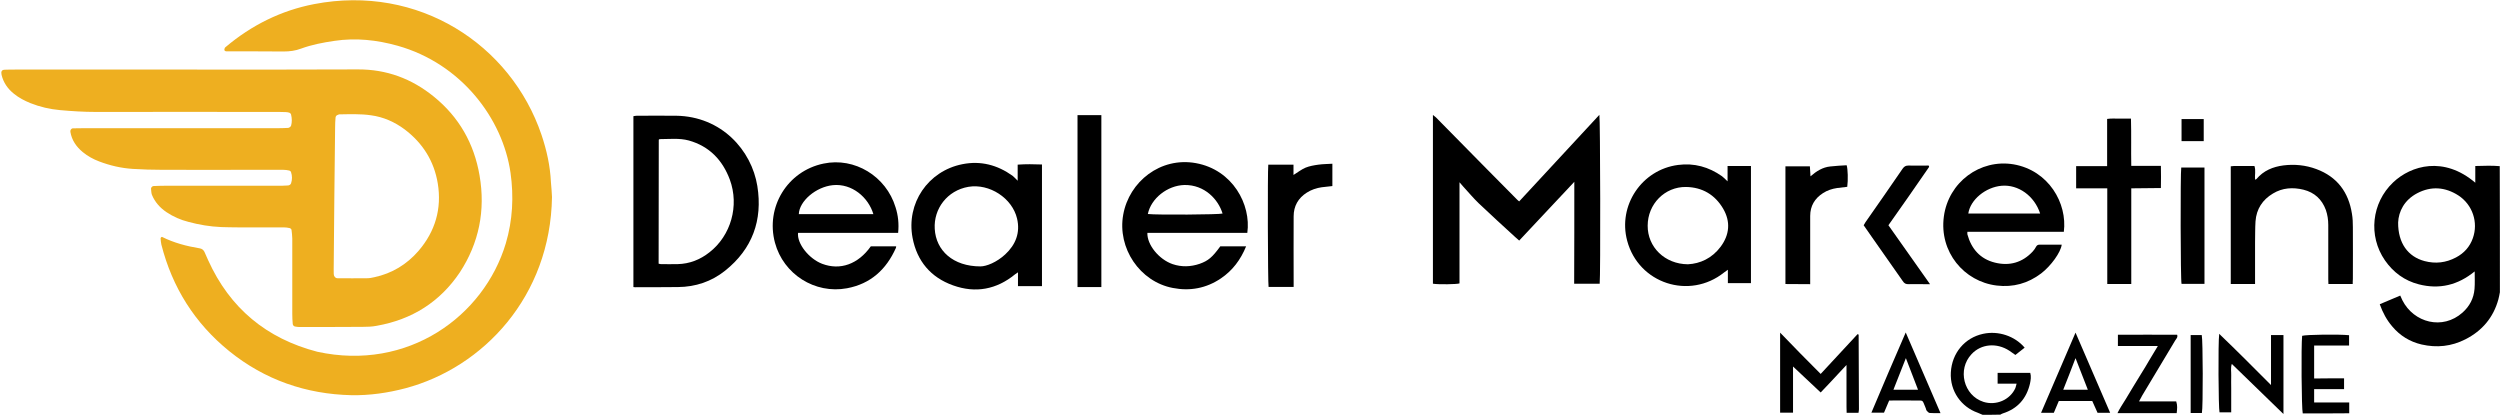 <svg width="1646" height="274" viewBox="0 0 1646 274" fill="none" xmlns="http://www.w3.org/2000/svg">
<path d="M363.435 129.7C362.435 195.3 318.035 242 267.035 255.6C255.335 258.7 243.435 260.4 231.435 260.2C201.435 259.5 174.335 250.1 150.935 231.2C128.235 212.8 113.435 189.3 106.235 161C105.935 159.7 105.835 158.2 105.735 156.9C105.735 156.7 105.935 156.4 106.135 156.2C106.235 156.1 106.635 155.9 106.735 156C114.535 159.9 122.935 162.1 131.435 163.5C132.935 163.7 134.035 164.6 134.635 165.9C135.435 167.7 136.235 169.5 137.035 171.3C151.335 202.9 175.435 222.9 208.935 231.6C268.535 244.6 318.635 208.3 333.035 160.2C337.535 145 338.335 129.5 336.135 113.8C331.035 78.1 303.735 41.9 261.735 30.1C248.135 26.3 234.335 24.8 220.235 26.9C212.735 28 205.335 29.4 198.235 32C194.535 33.4 190.735 33.9 186.735 33.9C174.135 33.8 161.535 33.8 148.935 33.8C148.535 33.8 147.835 33.4 147.735 33C147.635 32.6 147.835 32 148.035 31.5C148.135 31.3 148.435 31.1 148.635 30.9C165.635 16.6 185.035 6.9 206.835 2.7C275.435 -10.5 336.335 29.2 356.535 88.8C359.935 98.9 362.235 109.2 362.735 120C363.035 123.4 363.335 127 363.435 129.7Z" fill="#EEAF20"/>
<path d="M315.735 115.5C312.135 94.5 302.235 77.1 285.735 63.7C271.135 51.8 254.535 45.6 235.535 45.7C198.035 45.9 160.535 45.8 123.135 45.8C85.635 45.8 48.135 45.8 10.735 45.8C8.235 45.8 5.735 45.8 3.235 45.9C1.135 45.9 0.535 47.1 1.035 49.3C2.235 54.4 5.135 58.5 9.135 61.7C12.435 64.4 16.135 66.3 20.035 67.9C26.335 70.4 32.835 71.9 39.535 72.5C47.335 73.2 55.135 73.7 63.035 73.7C102.235 73.6 141.335 73.7 180.535 73.7C183.035 73.7 185.535 73.7 188.135 73.8C188.935 73.8 189.835 74 190.535 74.2C191.035 74.4 191.535 74.9 191.635 75.4C192.235 77.9 192.335 80.4 191.635 82.8C191.435 83.4 190.435 84.1 189.835 84.2C187.035 84.4 184.235 84.4 181.435 84.4C139.435 84.4 97.535 84.4 55.535 84.4C53.035 84.4 50.535 84.5 48.035 84.5C46.935 84.5 46.135 85.7 46.335 86.8C47.235 92.3 50.235 96.6 54.435 100.1C57.735 102.8 61.335 104.8 65.335 106.3C72.435 109 79.735 110.7 87.335 111.2C93.735 111.6 100.235 111.8 106.635 111.8C127.035 111.9 147.435 111.8 167.935 111.8C174.135 111.8 180.235 111.8 186.435 111.8C187.835 111.8 189.235 112 190.535 112.3C190.935 112.4 191.535 112.9 191.635 113.4C192.435 115.8 192.435 118.3 191.635 120.7C191.335 121.6 190.435 122 189.735 122.1C187.235 122.3 184.735 122.3 182.235 122.3C157.635 122.3 133.035 122.3 108.435 122.3C105.935 122.3 103.435 122.4 100.935 122.5C100.335 122.5 99.335 123.6 99.435 124.2C99.635 125.6 99.535 127 100.035 128.3C102.035 133.1 105.335 136.8 109.635 139.7C114.135 142.7 118.935 144.8 124.135 146.1C131.135 148 138.335 149.2 145.635 149.5C149.235 149.6 152.935 149.7 156.535 149.7C166.635 149.7 176.635 149.7 186.735 149.7C188.135 149.7 189.535 149.9 190.835 150.2C191.235 150.3 191.835 150.9 191.935 151.3C192.135 153.2 192.435 155.2 192.435 157.1C192.435 173.6 192.435 190.1 192.435 206.6C192.435 208.8 192.535 211.1 192.735 213.3C192.835 214 193.335 214.9 194.335 215C195.135 215.1 195.935 215.3 196.835 215.3C210.835 215.3 224.835 215.3 238.835 215.2C241.935 215.2 245.035 215.1 248.035 214.5C271.235 210.4 289.735 198.8 302.835 179.2C315.335 160 319.735 138.6 315.735 115.5ZM275.535 165.2C267.835 174.1 258.135 180 246.535 182.5C244.935 182.9 243.235 183.2 241.535 183.2C235.135 183.3 228.635 183.2 222.235 183.2C220.835 183.2 219.735 181.9 219.735 180.4C219.735 178.2 219.635 175.9 219.735 173.7C219.835 158.9 220.035 144.1 220.135 129.3C220.335 114.2 220.435 99.1 220.635 84C220.635 81.8 220.735 79.5 220.935 77.3C221.035 76.6 221.535 75.8 222.535 75.6C222.835 75.5 223.035 75.3 223.335 75.3C230.335 75.2 237.335 74.9 244.235 75.9C252.435 77 259.835 80.3 266.435 85.2C278.335 94.2 285.835 106.1 288.235 120.8C290.935 137.3 286.635 152.3 275.535 165.2Z" fill="#EEAF20"/>
<path d="M417.035 189C417.035 151.4 417.035 114.1 417.035 76.5C417.735 76.4 418.535 76.2 419.235 76.2C427.835 76.2 436.535 76.1 445.135 76.2C475.035 76.6 494.835 98.9 498.635 122.5C502.235 145 495.335 163.9 477.435 178.2C468.435 185.4 457.935 188.9 446.435 189C437.335 189.1 428.135 189.1 419.035 189.1C418.535 189.2 417.935 189.1 417.035 189ZM433.635 173.6C434.235 173.7 434.635 173.9 435.135 173.9C438.835 173.9 442.435 174 446.135 173.9C454.035 173.7 460.935 171 467.135 166.1C481.235 155.1 486.835 135.5 480.535 118.3C475.735 105.4 467.035 96.3 453.535 92.5C447.235 90.8 440.735 91.6 434.335 91.6C434.135 91.6 434.035 91.8 433.735 92C433.635 119.1 433.635 146.3 433.635 173.6Z" fill="black"/>
<path d="M670.035 119C670.035 115.2 670.035 112 670.035 108.4C675.435 108 680.635 108.1 686.035 108.3C686.035 135.1 686.035 161.7 686.035 188.4C680.735 188.4 675.635 188.4 670.235 188.4C670.235 185.5 670.235 182.7 670.235 179.3C669.335 179.9 668.835 180.2 668.335 180.6C656.135 190.6 642.335 193.2 627.535 187.9C612.835 182.7 603.735 171.9 600.835 156.6C596.535 133.9 610.935 112.6 633.635 108.1C645.735 105.7 656.635 108.6 666.635 115.7C667.635 116.5 668.535 117.5 670.035 119ZM645.535 175.4C649.435 175.4 656.235 172.7 661.835 167.5C668.735 161.1 671.835 153.2 669.635 143.9C666.435 130.4 651.435 120.7 637.635 123C623.635 125.4 614.635 137.5 615.435 150.7C616.235 165 627.535 175.4 645.535 175.4Z" fill="black"/>
<path d="M591.335 153.3C569.235 153.3 547.335 153.3 525.435 153.3C524.635 160.4 532.635 170.4 541.335 173.7C553.235 178.2 565.035 173.9 573.335 162.2C578.835 162.2 584.335 162.2 590.035 162.2C589.935 162.6 590.035 163 589.835 163.3C583.535 177.4 573.235 186.9 557.635 189.8C536.535 193.7 515.835 180.6 510.235 159.8C503.935 136.3 518.435 112.6 542.235 107.7C562.635 103.4 583.435 116 589.635 136.5C591.335 141.8 591.935 147.3 591.335 153.3ZM575.035 141C571.735 129.9 560.935 120.7 548.435 121.9C537.235 123 526.235 132.4 525.935 141C542.235 141 558.535 141 575.035 141Z" fill="black"/>
<path d="M821.235 153.3C799.235 153.3 777.335 153.3 755.435 153.3C755.135 161.1 763.035 170.8 772.035 173.9C777.935 175.9 783.935 175.7 789.835 173.7C795.435 171.7 798.135 169.5 803.435 162.2C808.935 162.2 814.435 162.2 820.435 162.2C816.835 171 811.535 178.1 803.835 183.3C794.235 189.8 783.535 191.8 772.235 189.6C750.435 185.5 735.535 163.3 739.535 141.3C743.435 119.6 764.035 103.2 787.335 107.4C811.635 111.8 823.835 134.7 821.235 153.3ZM755.735 140.9C761.535 141.6 803.035 141.3 804.935 140.6C802.135 131.3 793.135 121.6 779.835 121.8C768.535 122.1 757.835 130.7 755.735 140.9Z" fill="black"/>
<path d="M709.435 75.8C714.735 75.8 719.835 75.8 725.135 75.8C725.135 113.6 725.135 151.2 725.135 189C719.935 189 714.835 189 709.435 189C709.435 151.3 709.435 113.6 709.435 75.8Z" fill="black"/>
<path d="M835.035 108.4C840.535 108.4 845.935 108.4 851.635 108.4C851.635 110.6 851.635 112.7 851.635 115.2C854.535 113.4 856.935 111.5 859.535 110.4C862.235 109.3 865.235 108.8 868.135 108.4C871.035 108 874.035 108 877.235 107.8C877.235 112.9 877.235 117.6 877.235 122.5C874.835 122.8 872.435 123 870.135 123.3C866.735 123.8 863.435 124.9 860.435 126.8C854.735 130.4 851.735 135.7 851.735 142.4C851.635 156.7 851.735 171 851.735 185.3C851.735 186.4 851.735 187.6 851.735 188.9C846.035 188.9 840.635 188.9 835.235 188.9C834.735 186.9 834.535 112.9 835.035 108.4Z" fill="black"/>
<path d="M1305.33 273.1C1304.23 272.6 1303.13 272.1 1302.03 271.7C1291.53 268 1283.73 257.7 1284.43 245.2C1285.13 232.4 1293.63 222.4 1305.63 219.8C1315.63 217.6 1326.53 221.2 1333.03 228.9C1331.03 230.5 1329.03 232.1 1326.93 233.7C1325.53 232.7 1324.23 231.8 1322.93 230.9C1314.63 225.5 1304.43 226.4 1298.13 233.1C1288.53 243.2 1292.83 260.4 1305.93 264.6C1314.23 267.2 1323.43 263.3 1326.93 255.5C1327.23 254.8 1327.33 253.9 1327.73 252.6C1323.43 252.6 1319.43 252.6 1315.23 252.6C1315.23 250 1315.23 247.9 1315.23 245.5C1322.43 245.5 1329.43 245.5 1336.73 245.5C1337.43 247.9 1337.03 250.3 1336.53 252.6C1334.23 262.4 1328.43 269.1 1318.63 272.2C1318.03 272.4 1317.53 272.7 1317.03 273C1313.13 273.1 1309.23 273.1 1305.33 273.1Z" fill="black"/>
<path d="M1198.73 246.2C1207.03 237.3 1215.03 228.6 1223.03 220C1223.33 220.1 1223.43 220.1 1223.53 220.2C1223.63 220.3 1223.73 220.4 1223.73 220.4C1223.83 236.8 1223.83 253.2 1223.93 269.5C1223.93 270.2 1223.73 270.9 1223.63 271.8C1221.13 271.8 1218.73 271.8 1215.83 271.8C1215.63 266.8 1215.83 261.7 1215.73 256.6C1215.73 251.5 1215.73 246.3 1215.73 240.3C1213.53 242.7 1211.73 244.5 1210.03 246.4C1208.23 248.4 1206.33 250.3 1204.53 252.3C1202.73 254.2 1200.83 256.2 1198.73 258.4C1192.63 252.7 1186.73 247.2 1180.53 241.3C1180.53 251.5 1180.53 261.5 1180.53 271.7C1177.53 271.7 1174.93 271.7 1172.03 271.7C1172.03 254.4 1172.03 237.1 1172.03 219C1181.03 228.4 1189.73 237.2 1198.73 246.2Z" fill="black"/>
<path d="M1495.23 220.6C1498.23 220.6 1500.73 220.6 1503.43 220.6C1503.43 237.8 1503.43 254.8 1503.43 272.6C1491.83 261.3 1480.73 250.5 1469.43 239.6C1468.53 242.2 1469.13 244.8 1469.03 247.4C1468.93 250.1 1469.03 252.8 1469.03 255.5C1469.03 258.1 1469.03 260.6 1469.03 263.2C1469.03 265.9 1469.03 268.5 1469.03 271.5C1466.33 271.5 1463.83 271.5 1461.33 271.5C1460.63 268.9 1460.33 225.4 1461.13 219.8C1472.63 230.8 1483.53 241.8 1495.23 253.5C1495.23 242 1495.23 231.3 1495.23 220.6Z" fill="black"/>
<path d="M1408.33 264.3C1416.93 264.3 1424.83 264.3 1432.83 264.3C1433.73 267 1433.43 269.3 1433.13 272C1420.23 272 1407.53 272 1394.13 272C1395.63 268.9 1397.53 266.1 1399.33 263.2C1401.13 260.3 1402.83 257.3 1404.63 254.4C1406.33 251.6 1408.03 248.8 1409.83 245.9C1411.63 243 1413.43 240.1 1415.13 237.1C1416.93 234.2 1418.63 231.3 1420.73 227.8C1415.93 227.8 1411.73 227.8 1407.53 227.8C1403.23 227.8 1399.03 227.8 1394.43 227.8C1394.43 225.4 1394.43 223.2 1394.43 220.4C1407.43 220.3 1420.43 220.4 1433.43 220.4C1434.03 222.1 1432.83 223.1 1432.13 224.2C1424.93 236.3 1417.63 248.3 1410.43 260.4C1409.83 261.4 1409.23 262.6 1408.33 264.3Z" fill="black"/>
<path d="M1543.33 249.1C1543.33 251.8 1543.33 253.8 1543.33 256.2C1536.73 256.2 1530.23 256.2 1523.63 256.2C1523.63 259.2 1523.63 261.9 1523.63 265C1531.33 265 1538.93 265 1546.73 265C1546.73 267.5 1546.73 269.5 1546.73 272.1C1536.43 272.2 1526.23 272.2 1516.13 272.2C1515.33 269.3 1515.03 227.7 1515.73 221.1C1518.23 220.3 1539.93 220 1546.63 220.7C1546.63 222.8 1546.63 224.9 1546.63 227.5C1539.03 227.5 1531.43 227.5 1523.63 227.5C1523.63 234.9 1523.63 241.8 1523.63 249.2C1530.03 249.1 1536.43 249.1 1543.33 249.1Z" fill="black"/>
<path d="M1277.63 272C1274.83 272 1272.73 272.1 1270.53 271.9C1269.83 271.8 1269.13 271.1 1268.63 270.5C1268.23 270.1 1268.13 269.4 1267.93 268.8C1265.33 262.8 1266.93 263.8 1260.43 263.7C1254.93 263.6 1249.43 263.7 1243.83 263.7C1242.63 266.5 1241.53 269.1 1240.43 271.7C1237.83 271.7 1235.33 271.7 1232.13 271.7C1239.53 254 1246.93 236.9 1254.73 218.9C1262.53 237.1 1269.93 254.2 1277.63 272ZM1246.63 256.6C1252.23 256.6 1257.33 256.6 1262.83 256.6C1260.13 249.7 1257.63 243.2 1254.83 235.8C1251.93 243.1 1249.33 249.7 1246.63 256.6Z" fill="black"/>
<path d="M1366.53 219C1374.23 236.9 1381.73 254.1 1389.33 271.8C1386.43 271.8 1383.93 271.8 1381.03 271.8C1379.93 269.4 1378.83 266.8 1377.53 264C1370.23 264 1363.03 264 1355.53 264C1354.43 266.6 1353.33 269.2 1352.23 271.8C1349.43 271.8 1346.93 271.8 1343.83 271.8C1351.43 254.2 1358.83 237 1366.53 219ZM1358.43 256.6C1364.13 256.6 1369.13 256.6 1374.63 256.6C1371.93 249.7 1369.43 243.2 1366.53 235.8C1363.73 243.2 1361.13 249.8 1358.43 256.6Z" fill="black"/>
<path d="M1449.73 271.9C1447.43 271.9 1445.03 271.9 1442.33 271.9C1442.33 254.8 1442.33 237.9 1442.33 220.6C1444.73 220.6 1447.23 220.6 1449.63 220.6C1450.43 223.6 1450.53 268.4 1449.73 271.9Z" fill="black"/>
<path d="M1645.93 192.4C1645.63 194 1645.33 195.6 1644.93 197.1C1641.63 209.1 1634.23 217.8 1623.23 223.4C1614.03 228.1 1604.33 229.1 1594.33 226.8C1586.63 225 1580.13 221 1575.03 214.9C1571.43 210.7 1568.83 205.9 1566.83 200.3C1571.33 198.4 1575.73 196.5 1580.33 194.6C1580.93 195.8 1581.33 196.7 1581.73 197.7C1589.23 212.5 1608.23 217.5 1621.33 205.8C1625.93 201.7 1628.73 196.5 1629.23 190.2C1629.53 186.5 1629.33 182.8 1629.33 178.7C1618.33 187.7 1606.13 190.7 1592.53 187.2C1583.13 184.8 1575.73 179.3 1570.23 171.4C1559.13 155.3 1561.43 133.6 1575.63 120.1C1587.43 108.9 1609.03 102.6 1629.73 120.3C1629.73 116.5 1629.73 113.1 1629.73 109.3C1635.33 109.2 1640.63 108.9 1645.83 109.4C1645.93 137 1645.93 164.7 1645.93 192.4ZM1578.93 146.5C1578.83 160.1 1585.43 169 1596.33 171.9C1603.53 173.8 1610.43 173 1617.03 169.5C1622.33 166.7 1626.13 162.5 1628.13 156.8C1631.83 146.4 1627.93 134.8 1618.63 128.7C1609.93 123.1 1600.73 122.4 1591.53 127.2C1582.93 131.7 1579.23 139.3 1578.93 146.5Z" fill="black"/>
<path d="M1036.53 119.7C1024.33 132.7 1012.33 145.5 1000.23 158.4C999.235 157.5 998.435 156.8 997.635 156.1C989.535 148.7 981.435 141.3 973.535 133.8C970.035 130.4 966.835 126.6 963.535 123C962.835 122.2 962.135 121.3 960.935 120C960.935 142.7 960.935 164.6 960.935 186.6C959.035 187.2 947.335 187.4 943.435 186.8C943.435 150 943.435 113.1 943.435 75.7C944.235 76.4 944.835 76.8 945.435 77.3C956.335 88.4 967.335 99.5 978.235 110.6C985.035 117.5 991.835 124.4 998.735 131.3C999.135 131.7 999.535 132.1 1000.23 132.6C1017.83 113.6 1035.43 94.7 1053.03 75.6C1053.63 77.9 1053.83 182.6 1053.23 186.8C1047.63 186.8 1042.03 186.8 1036.43 186.8C1036.53 164.5 1036.53 142.2 1036.53 119.7Z" fill="black"/>
<path d="M1137.43 119.4C1137.43 115.6 1137.43 112.5 1137.43 109.3C1142.73 109.3 1147.63 109.3 1152.83 109.3C1152.83 135.1 1152.83 160.7 1152.83 186.4C1147.73 186.4 1142.93 186.4 1137.63 186.4C1137.63 183.7 1137.63 181 1137.63 177.6C1136.43 178.5 1135.73 178.9 1135.13 179.4C1112.33 197.6 1078.83 186.7 1071.33 158.5C1065.13 135.3 1080.93 111.7 1104.83 108.6C1115.43 107.2 1125.03 109.9 1133.73 116C1134.83 116.8 1135.83 117.9 1137.43 119.4ZM1111.33 174C1119.33 173.6 1127.13 170.1 1132.83 162.5C1138.73 154.6 1139.53 146 1134.53 137.4C1129.13 128.2 1120.83 123.3 1110.13 123.1C1096.03 122.9 1084.83 134.4 1084.83 148.6C1084.73 162.6 1096.03 173.9 1111.33 174Z" fill="black"/>
<path d="M1358.83 152.6C1337.63 152.6 1316.53 152.6 1295.33 152.6C1295.33 153.3 1295.23 153.8 1295.33 154.3C1297.93 163.8 1303.73 170.5 1313.43 172.9C1323.03 175.3 1331.53 172.9 1338.33 165.6C1339.23 164.6 1340.03 163.5 1340.63 162.3C1341.13 161.5 1341.73 161.1 1342.73 161.1C1347.63 161.1 1352.53 161.1 1357.43 161.1C1356.83 166.1 1350.33 175.1 1343.93 180C1335.23 186.6 1325.43 189.3 1314.63 188C1293.13 185.4 1276.73 165.9 1279.83 142.6C1282.83 120 1303.63 104.5 1325.73 108.2C1348.83 112.2 1361.23 133.8 1358.83 152.6ZM1343.23 140.6C1339.43 128.9 1328.83 121.4 1317.93 122.3C1307.33 123.2 1297.23 131.5 1295.93 140.6C1311.63 140.6 1327.23 140.6 1343.23 140.6Z" fill="black"/>
<path d="M1549.03 187C1543.53 187 1538.43 187 1533.03 187C1533.03 185.9 1532.93 184.9 1532.93 183.9C1532.93 172 1532.93 160.1 1532.93 148.1C1532.93 144.7 1532.43 141.4 1531.33 138.2C1528.73 131.2 1523.83 126.7 1516.63 124.9C1509.63 123.2 1502.83 123.6 1496.53 127.4C1489.63 131.5 1485.63 137.6 1485.03 145.7C1484.73 150.4 1484.83 155.1 1484.73 159.8C1484.73 167.8 1484.73 175.8 1484.73 183.7C1484.73 184.7 1484.73 185.8 1484.73 187C1479.23 187 1474.13 187 1468.73 187C1468.73 161.2 1468.73 135.5 1468.73 109.5C1471.33 109.1 1473.83 109.4 1476.43 109.3C1479.03 109.3 1481.63 109.3 1484.33 109.3C1485.33 112.3 1484.43 115.3 1484.73 118.3C1485.13 118.1 1485.43 118.1 1485.63 117.9C1490.33 112.3 1496.53 109.8 1503.43 108.9C1510.73 108 1518.03 108.7 1525.03 111.3C1538.83 116.4 1546.33 126.6 1548.53 140.8C1549.03 143.7 1549.13 146.7 1549.13 149.7C1549.23 161 1549.13 172.4 1549.13 183.7C1549.03 184.8 1549.03 185.8 1549.03 187Z" fill="black"/>
<path d="M1387.43 187C1387.43 166 1387.43 145.1 1387.43 124C1380.53 124 1373.83 124 1366.93 124C1366.93 119 1366.93 114.3 1366.93 109.4C1373.73 109.4 1380.43 109.4 1387.33 109.4C1387.33 98.9 1387.33 88.8 1387.33 78.3C1390.13 77.9 1392.73 78.1 1395.23 78.1C1397.73 78.1 1400.23 78.1 1403.03 78.1C1403.33 88.5 1403.03 98.7 1403.23 109.2C1409.73 109.2 1416.03 109.2 1422.73 109.2C1422.83 114.1 1422.83 118.8 1422.73 123.8C1416.23 123.9 1409.83 123.9 1403.23 124C1403.23 145.1 1403.23 166 1403.23 187C1397.93 187 1392.93 187 1387.43 187Z" fill="black"/>
<path d="M1175.53 187C1175.53 161.1 1175.53 135.4 1175.53 109.5C1180.83 109.5 1186.03 109.5 1191.63 109.5C1191.73 111.5 1191.83 113.5 1192.03 116.1C1196.03 112.6 1200.13 110.1 1205.03 109.6C1208.63 109.2 1212.23 109 1215.83 108.8C1216.63 111.1 1216.83 118.7 1216.23 123C1214.03 123.3 1211.73 123.5 1209.53 123.8C1206.23 124.3 1203.13 125.3 1200.33 127.1C1194.83 130.6 1191.83 135.6 1191.83 142.2C1191.83 156 1191.83 169.9 1191.83 183.7C1191.83 184.8 1191.83 185.9 1191.83 187.1C1186.13 187 1180.93 187 1175.53 187Z" fill="black"/>
<path d="M1243.33 148.3C1252.43 161.2 1261.43 173.9 1270.73 187.1C1268.93 187.1 1267.73 187.1 1266.53 187.1C1263.23 187.1 1260.03 187 1256.73 187.1C1254.83 187.2 1253.73 186.6 1252.73 185C1246.03 175.4 1239.33 165.8 1232.53 156.2C1230.73 153.6 1228.93 151 1227.03 148.3C1227.43 147.6 1227.83 146.9 1228.23 146.3C1236.43 134.6 1244.63 122.8 1252.73 111C1253.73 109.6 1254.73 109 1256.43 109C1260.93 109.1 1265.43 109 1269.83 109C1269.93 109.2 1270.03 109.3 1270.03 109.4C1270.03 109.5 1270.13 109.6 1270.13 109.7C1270.03 109.9 1270.03 110.1 1269.93 110.2C1261.13 123 1252.33 135.6 1243.33 148.3Z" fill="black"/>
<path d="M1436.13 110.3C1441.23 110.3 1446.23 110.3 1451.43 110.3C1451.43 135.9 1451.43 161.3 1451.43 186.9C1446.33 186.9 1441.33 186.9 1436.33 186.9C1435.63 184.7 1435.53 113.7 1436.13 110.3Z" fill="black"/>
<path d="M1450.93 78.4C1450.93 83.4 1450.93 88 1450.93 92.9C1446.03 92.9 1441.33 92.9 1436.33 92.9C1436.33 88 1436.33 83.3 1436.33 78.4C1441.23 78.4 1445.93 78.4 1450.93 78.4Z" fill="black"/>
</svg>
